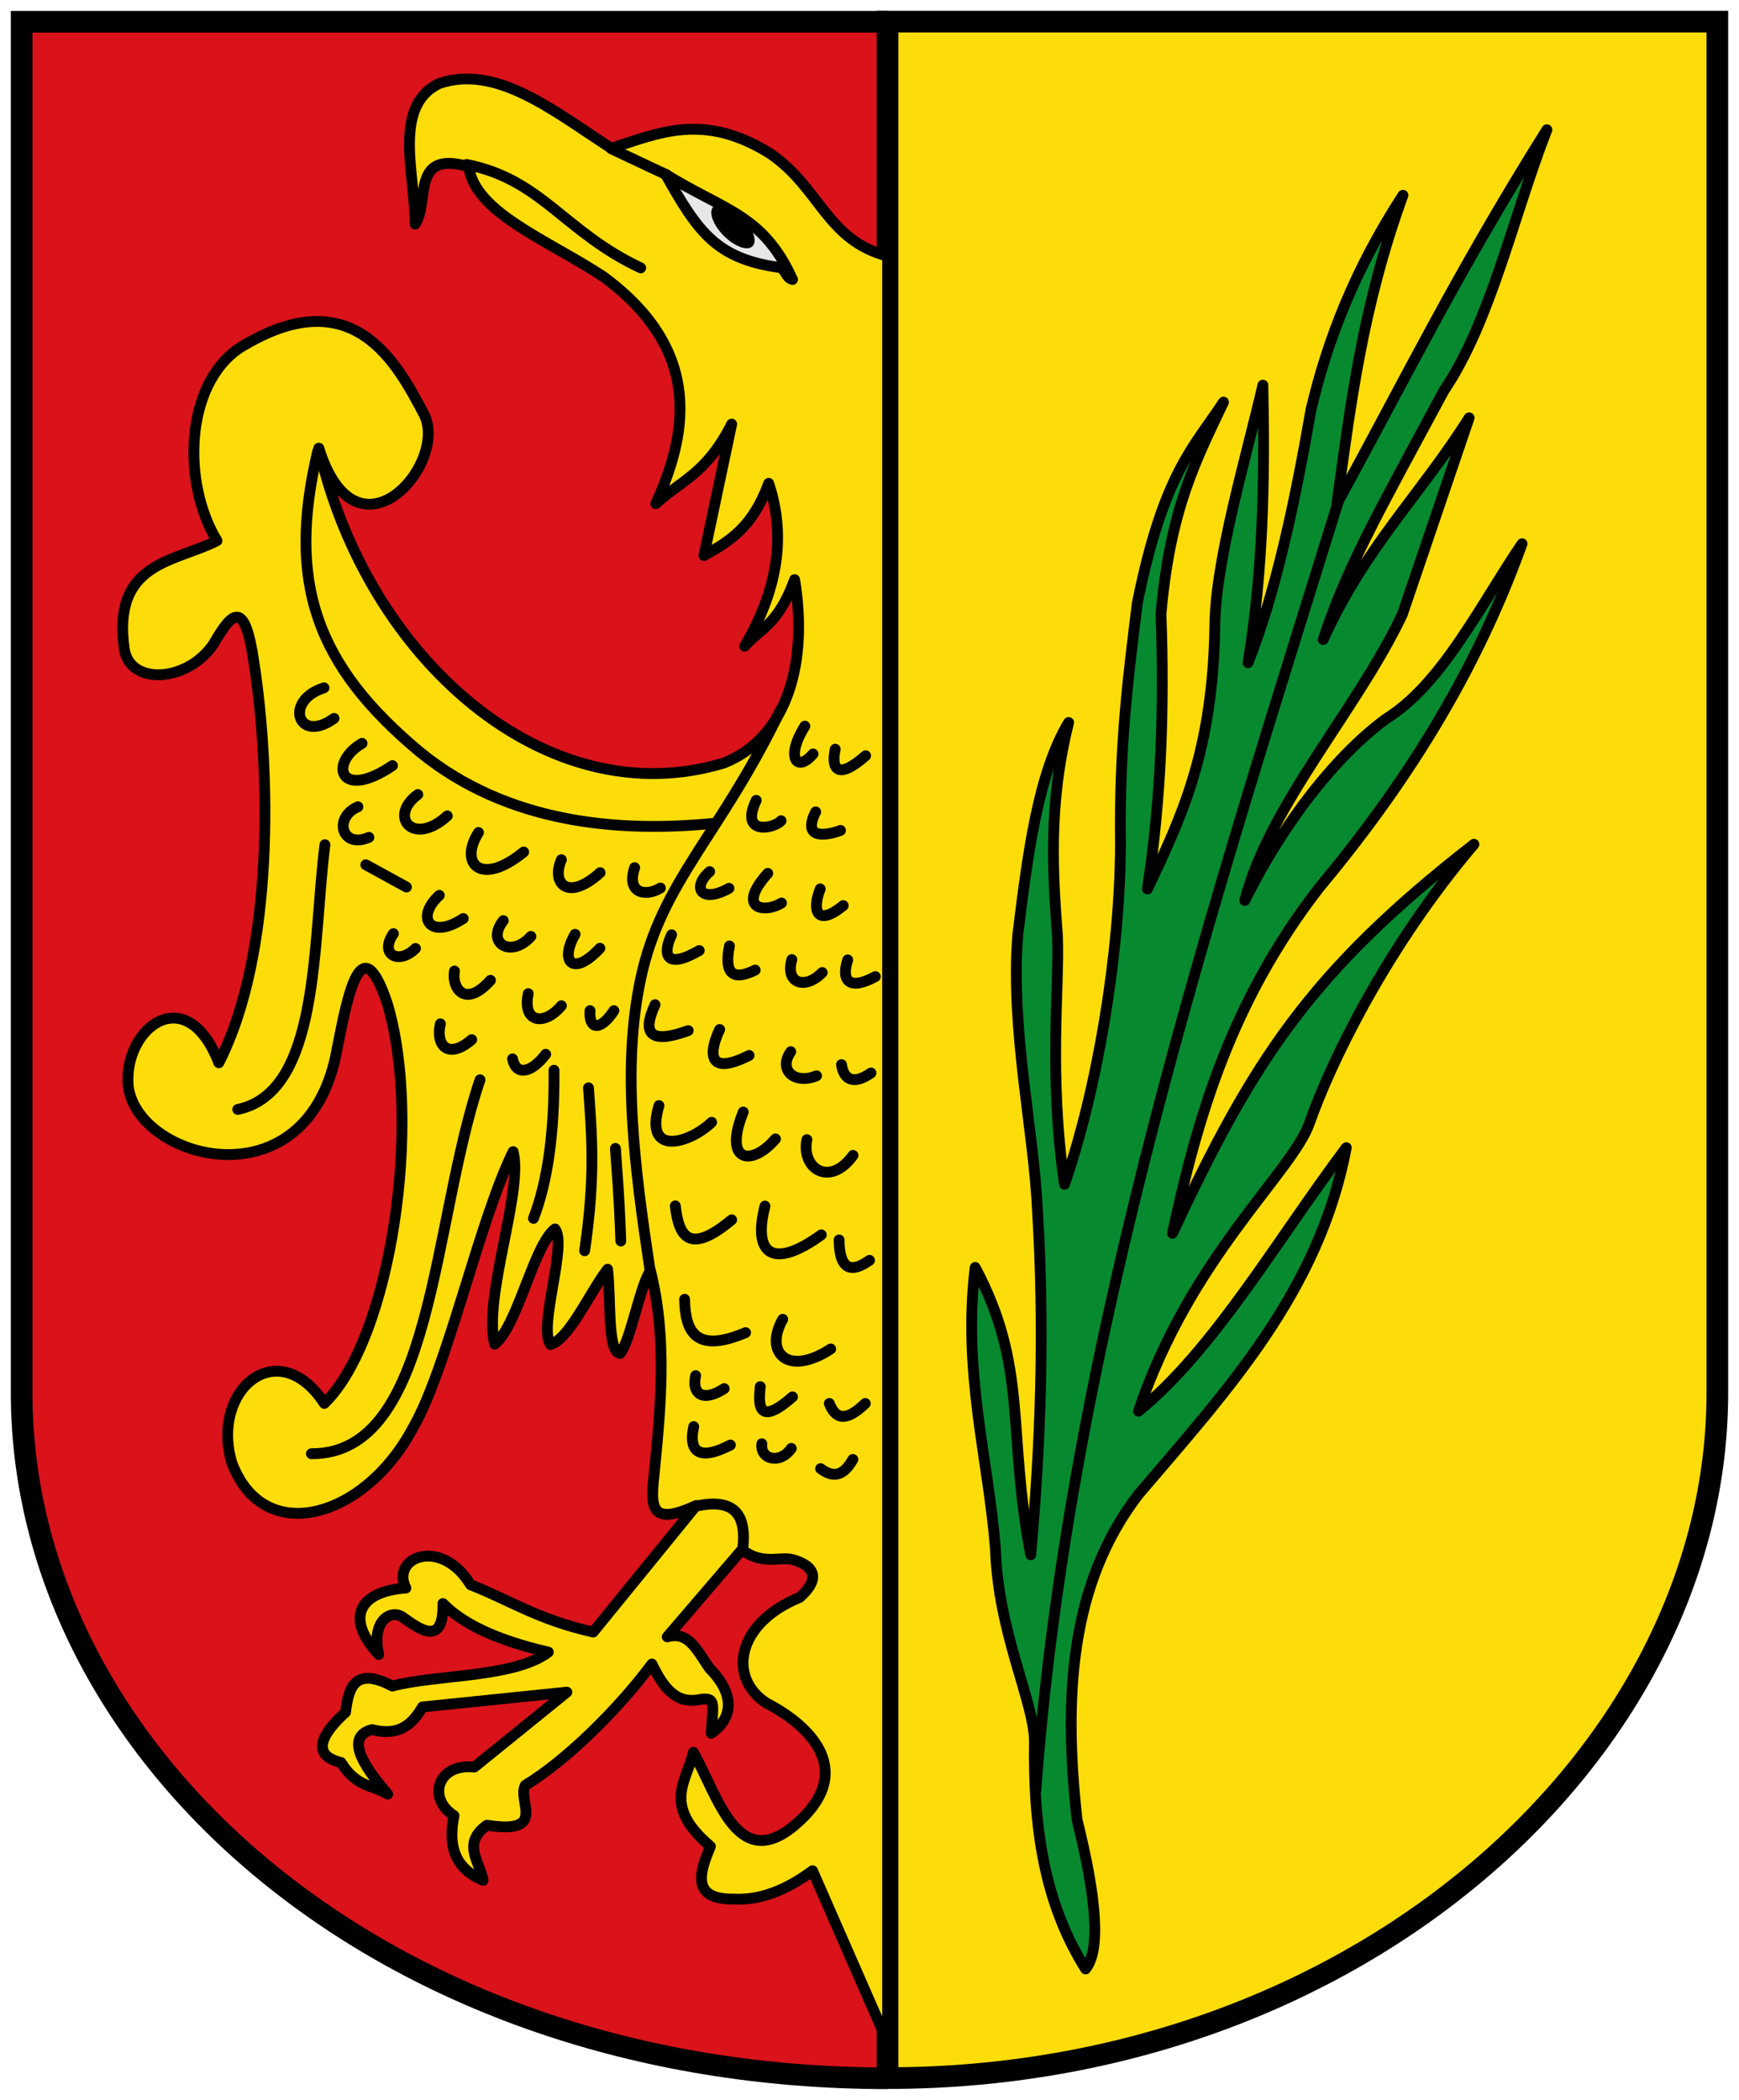 <!-- Created with Inkscape (http://www.inkscape.org/) -->
<svg xmlns:rdf="http://www.w3.org/1999/02/22-rdf-syntax-ns#" xmlns="http://www.w3.org/2000/svg" height="582" width="482" version="1.1" xmlns:cc="http://creativecommons.org/ns#" xmlns:dc="http://purl.org/dc/elements/1.1/">

 <g transform="translate(0,-470.362)">
  <g transform="translate(-4,4)">
   <path d="m250,1042.4c-140,0-240-90-240-190v-380h240" stroke="#000" stroke-miterlimit="4" stroke-width="6" fill="#da121a"/>
   <path d="m250,472.36,230,0,0,380c0,100-100,190-230,190z" stroke="#000" stroke-miterlimit="4" stroke-width="6" fill="#fcdd09"/>
   <path stroke-linejoin="round" d="m92.357,590.58c10.455,33.468,35.89,4.519,29.246-9.236-7.426-13.966-19.662-38.148-51.309-18.471-15.117,10.262-15.841,37.456-6.157,53.362-11.642,5.971-29.261,5.767-25.655,30.273,1.726,9.779,17.348,9.015,24.628-1.539,5.351-9.209,8.732-12.645,11.288,5.131,4.493,29.013,5.943,80.107-9.749,110.83-8.954-23.04-26.303-9.774-25.142,6.157,2.042,20.783,50.279,34.055,57.98-10.262,2.988-15.218,6.648-33.861,13.854-12.314,9.848,32.812,1.075,92.872-17.445,110.83-12.83-19.491-31.585-3.826-25.655,16.419,8.837,23.712,37.002,15.382,50.283-9.749,9.415-16.242,18.404-57.659,27.707-76.451,2.816,11.306-8.332,40.03-5.131,53.362,6.328-4.866,10.822-27.439,16.72-31.936,3.469,4.473-4.684,27.111-1.239,32.05,5.273-1.663,10.545-13.854,15.818-20.876,0.993,8.246-0.125,22.825,3.441,23.353,2.816-3.023,5.632-19.157,8.448-22.928,4.731,18.976,2.842,37.952,0.964,56.928-1.012,9.08-0.565,13.798,11.713,8.137l-28.557,35.077c-15.527-3.527-22.785-8.708-33.978-13.102-8.237-13.458-22.235-7.552-17.932,0.902-12.514,0.847-17.228,8.035-7.535,18.42-2.203-9.598,3.69-12.87,6.997-10.086,4.265,3.002,11.062,8.051,10.801-4.043,5.269,5.383,14.288,10.015,29.221,13.465-9.548,7.191-31.079,6.148-43.235,9.412-10.349-5.419-12.147,0.278-12.967,7.246-3.751,3.389-11.644,11.443-1.264,13.942,4.309,6.889,8.617,6.15,12.926,8.748-4.582-5.365-12.956-15.587-4.354-17.87,7.569,1.971,11.226-1.534,14.004-6.271l40.021-4.105-25.655,20.762c-10.309-1.105-13.077,8.769-5.618,13.465-1.683,8.16,0.071,14.601,8.044,17.932-0.82-5.093-6.013-10.186,1.067-15.279,17.034,2.652,8.22-6.86,10.665-11.074,11.765-7.124,26.199-21.653,35.069-33.601,3.42,7.063,6.993,11.234,13.547,9.785,4.28-0.574,3.402,1.345,2.892,9.412,5.774-3.956,6.998-10.452-0.487-18.036-3.658-5.306-5.833-10.3-11.702-8.697l20.71-24.152c5.807,4.453,10.558,1.712,14.27,2.802,5.668,1.664,7.703,5.132,1.724,10.425-17.546,7.15-20.067,22.315-9.111,29.334,11.907,6.144,25.587,19.088,7.308,34.165-15.53,12.555-20.86-8.389-27.655-20.586-1.713,7.92-8.921,14.548,4.717,26.08-2.576,6.349-5.999,14.776,6.447,14.616,7.287,0.399,14.574-2.453,21.861-7.857l20.81,47.53v-495.04c-16.973-4.508-18.554-18.774-32.448-28.366-18.401-11.59-31.014-5.815-44.126-1.539-15.906-10.272-31.812-23.387-47.718-17.958-13.109,6.295-6.617,25.346-6.67,38.995,4.08-6.094-1.332-20.731,14.88-15.906,1.646,12.702,21.845,20.273,37.235,30.41,28.629,21.028,22.788,44.885,14.588,62.973,7.012-6.484,14.025-8.218,21.037-22.063l-7.696,36.43c7.176-3.954,13.509-7.875,17.958-20.011,5.224,15.795,1.765,30.723-6.67,45.152,4.618-5.184,9.236-5.89,13.854-18.471,3.725,22.471-1.656,43.586-19.498,50.796-48.948,14.964-99.083-28.587-112.37-87.226z" stroke="#000" stroke-linecap="round" stroke-miterlimit="4" stroke-dasharray="none" stroke-width="3" fill="#fcdd09"/>
   <path stroke-linejoin="round" d="m304.89,1012.1c4.066-5.036,3.256-18.847-2.354-41.297-3.735-33.651-2.218-65.332,17.104-90.336,24.337-28.557,50.026-56.211,57.507-96.004-19.197,25.56-36.58,55.927-57.591,73.046,14.202-42.412,42.591-66.192,47.381-79.845,5.799-16.584,21.151-48.498,45.588-77.286-45.766,35.589-61.445,60.589-83.546,107.81,6.904-32.198,16.335-64.256,40.446-95.498,23.034-27.653,43.049-58.326,56.44-95.622-11.931,17.641-22.242,38.926-37.734,48.555-13.184,9.716-27.733,27.483-39.116,50.333,6.834-26.544,31.117-52.805,43.649-79.255l18.534-54.523c-13.74,21.752-28.786,35.739-40.446,61.457,6.443-19.561,14.191-33.297,33.491-69.044,12.869-19.039,19.106-48.025,28.506-72.269-25.49,40.64-39.657,69.959-58.192,103.64,3.782-27.333,7.016-54.392,18.295-85.474-13.257,20.34-20.918,40.057-25.485,59.431-4.616,26.573-9.948,51.237-17.45,70.117,4.243-25.637,4.669-51.275,4.115-76.912-4.438,19.34-13.229,48.584-13.313,66.835-0.577,34.484-9.025,52.451-18.686,72.799,3.876-25.397,4.706-50.793,3.753-76.19,2.522-28.85,9.486-42.203,17.331-58.749-8.125,12.384-16.642,19.686-23.875,55.658-2.462,19.851-5.042,39.386-4.682,66.759-0.08,30.542-6.514,68.384-15.517,94.368-4.441-30.612-1.382-54.327-1.947-68.785-1.271-17.125-2.63-36.35,3.098-59.198-8.43,14.01-11.341,36.297-14.09,58.829-2.094,26.214,4.485,54.467,5.455,76.514,1.997,32.532,0.919,64.706-1.876,95.322-6.618-34.719-0.641-51.884-15.393-79.628-3.551,28.914,3.637,52.966,5.618,77.98,0.729,23.206,10.687,42.421,10.81,53.292-0.418,26.901,3.689,46.399,14.171,63.165z" stroke="#000" stroke-linecap="round" stroke-miterlimit="4" stroke-dasharray="none" stroke-width="3" fill="#078930"/>
   <path stroke-linejoin="round" d="m291.11,962.52c9.306-125.11,50.121-248.49,84.216-358.41" stroke="#000" stroke-linecap="round" stroke-miterlimit="4" stroke-dasharray="none" stroke-width="3" fill="none"/>
   <path stroke-linejoin="round" d="m223.66,543.83c-2.051-0.563-1.874-3.071-3.701-3.333-17.383-2.494-22.473-9.741-31.481-25.824,16.264,10.11,27.01,11.114,35.182,29.157z" stroke="#000" stroke-linecap="round" stroke-miterlimit="4" stroke-dasharray="none" stroke-width="3" fill="#e7e7e7"/>
   <path stroke-linejoin="round" d="m173.42,507.59,15.42,7.256m-55.51-2.895c20.801,4.094,27.09,18.746,48.254,28.662m45.499,127.02c-5.375,8.539-2.342,13.072,2.268,7.707m6.15-1.319c-1.095,5.091,0.312,8.921,8.425,1.806m-13.849,15.564c-4.023,8.042,3.509,6.428,6.886,5.142m-23.355-8.345c-4.764,9.925,5.103,7.782,6.886,5.655m-19.797,14.106c-5.017,4.385-2.366,8.93,5.347,4.628m-26.141-5.735c-2.355,6.97,2.837,8.229,7.142,5.655m-27.442-7.857c-2.873,6.583,1.771,11.713,10.734,3.602m-33.716-11.133c-5.495,8.649,0.7,15.1,12.53,5.398m-29.344-15.92c-8.263,6.03-1.339,14.573,8.169,5.911m-22.582,13.556,11.247,6.168m-13.435-22.245c-6.942,3.023-4.44,11.763,3.038,8.477m-1.887-26.06c-9.372,5.473-6.242,16.123,8.425,6.168m-18.98-21.56c-11.274,3.574-7.149,15.674,2.781,8.477m-4.52-74.051c-8.653,36.529-0.414,59.465,28.375,83.424,24.4,19.851,55.218,22.31,81.386,19.719m-75.765,55.576c-1.382,5.657,1.948,10.167,8.682,4.372m32.793-8.037c-0.366,5.172,2.752,5.844,6.629,0.011m-23.751-4.717c-1.69,7.989,4.354,9.086,9.195,3.346m-29.637-9.62c-0.853,4.624,2.889,10.504,9.964,2.576m23.458-12.753c-4.37,7.487-0.646,11.972,6.886,3.859m-26.778-7.655c-4.921,6.234,2.155,10.518,7.655,4.372m-25.39-11.38c-6.784,6.205-2.504,12.465,6.629,6.424m-19.346,4.185c-3.984,5.722,1.398,8.789,6.116,4.115m-25.103-28.76c-3.471,27.49-1.343,68.6-24.157,73.38m76.155-14.013c1.031,4.862,5.277,3.842,9.195-1.272m61.543-50.148c-8.816,9.846-0.949,11.139,3.807,8.22m10.742-3.91c-2.28,5.751-1.139,10.718,6.373,4.628m1.246,15.051c-1.962,5.985,0.637,8.446,7.655,4.628m-23.15-4.735c-1.907,6.782,3.796,8.372,8.425,3.602m-25.716-7.362c-1.595,8.01,1.217,9.61,7.142,6.681m-23.168-9.778c-2.507,5.233-1.81,9.829,7.655,4.372m39.43,31.616c0.569,3.88,3.053,5.853,8.169,2.32m-22.23-5.911c-3.56,5.09,1.067,9.186,7.142,6.681m-26.85-12.83c-2.683,5.647-4.041,13.334,8.169,7.194m-26.08-14.07c-4.07,8.819-0.413,10.684,9.195,7.194m-10.561,66.596c-4.396-29.279-7.828-56.213-2.646-80.822,5.704-27.09,22.072-39.817,38.778-74.635m-45.749,121.51c0.499,7.481,0.999,11.918,1.498,25.665m-39.03-44.69c-13.43,39.82-12.77,103.79-46.728,103.65m67.238-106.29c0.162,17.115-1.742,30.785-5.685,41.058m15.243-36.187c0.815,12.322,2.076,23.605-1.067,45.163m20.607-40.244c-4.316,14.485,8.722,10.332,14.582,4.628m8.77-2.84c-5.68,14.129,2.4,15.11,8.938,7.45m8.707,0.194c-1.641,8.038,6.315,13.307,12.786,4.372m-49.254,13.999c0.952,8.46,3.82,13.687,15.608,3.859m9.239-3.797c-3.574,13.99,2.775,17.3,15.608,7.964m4.94,1.407c0.077,7.688,2.875,9.597,8.425,5.655m-24.052,16.345c-5.249,9.289,1.472,15.985,13.3,8.22m-40.492-13.769c0.145,9.116,3.171,15.062,16.891,9.246m-13.831,11.911c-1.129,4.927,1.857,7.527,7.912,3.602m9.99-0.55c-0.272,3.406-1.553,12.088,8.938,2.833m10.21,1.822c1.59,4.043,4.29,5.498,9.964,0.011m-12.38,18.068c2.979,2.206,5.959,2.712,8.938-2.555m-25.23-4.35c-0.518,4.324,4.979,5.825,8.169,1.293m-27.048-6.041c-1.506,6.853,1.34,9.673,10.16,5.105m-9.492,16.932c11.122-2.416,14.048,2.91,12.889,12.094" stroke="#000" stroke-linecap="round" stroke-miterlimit="4" stroke-dasharray="none" stroke-width="3" fill="none"/>
   <path d="m212.61,528.92c0,4.258-1.624,7.71-3.628,7.71-2.004,0-3.628-3.452-3.628-7.71s1.624-7.71,3.628-7.71c2.004,0,3.628,3.452,3.628,7.71z" transform="matrix(0.711,-0.703,0.703,0.711,-313.264,299.981)" fill="#000"/>
  </g>
 </g>
</svg>
